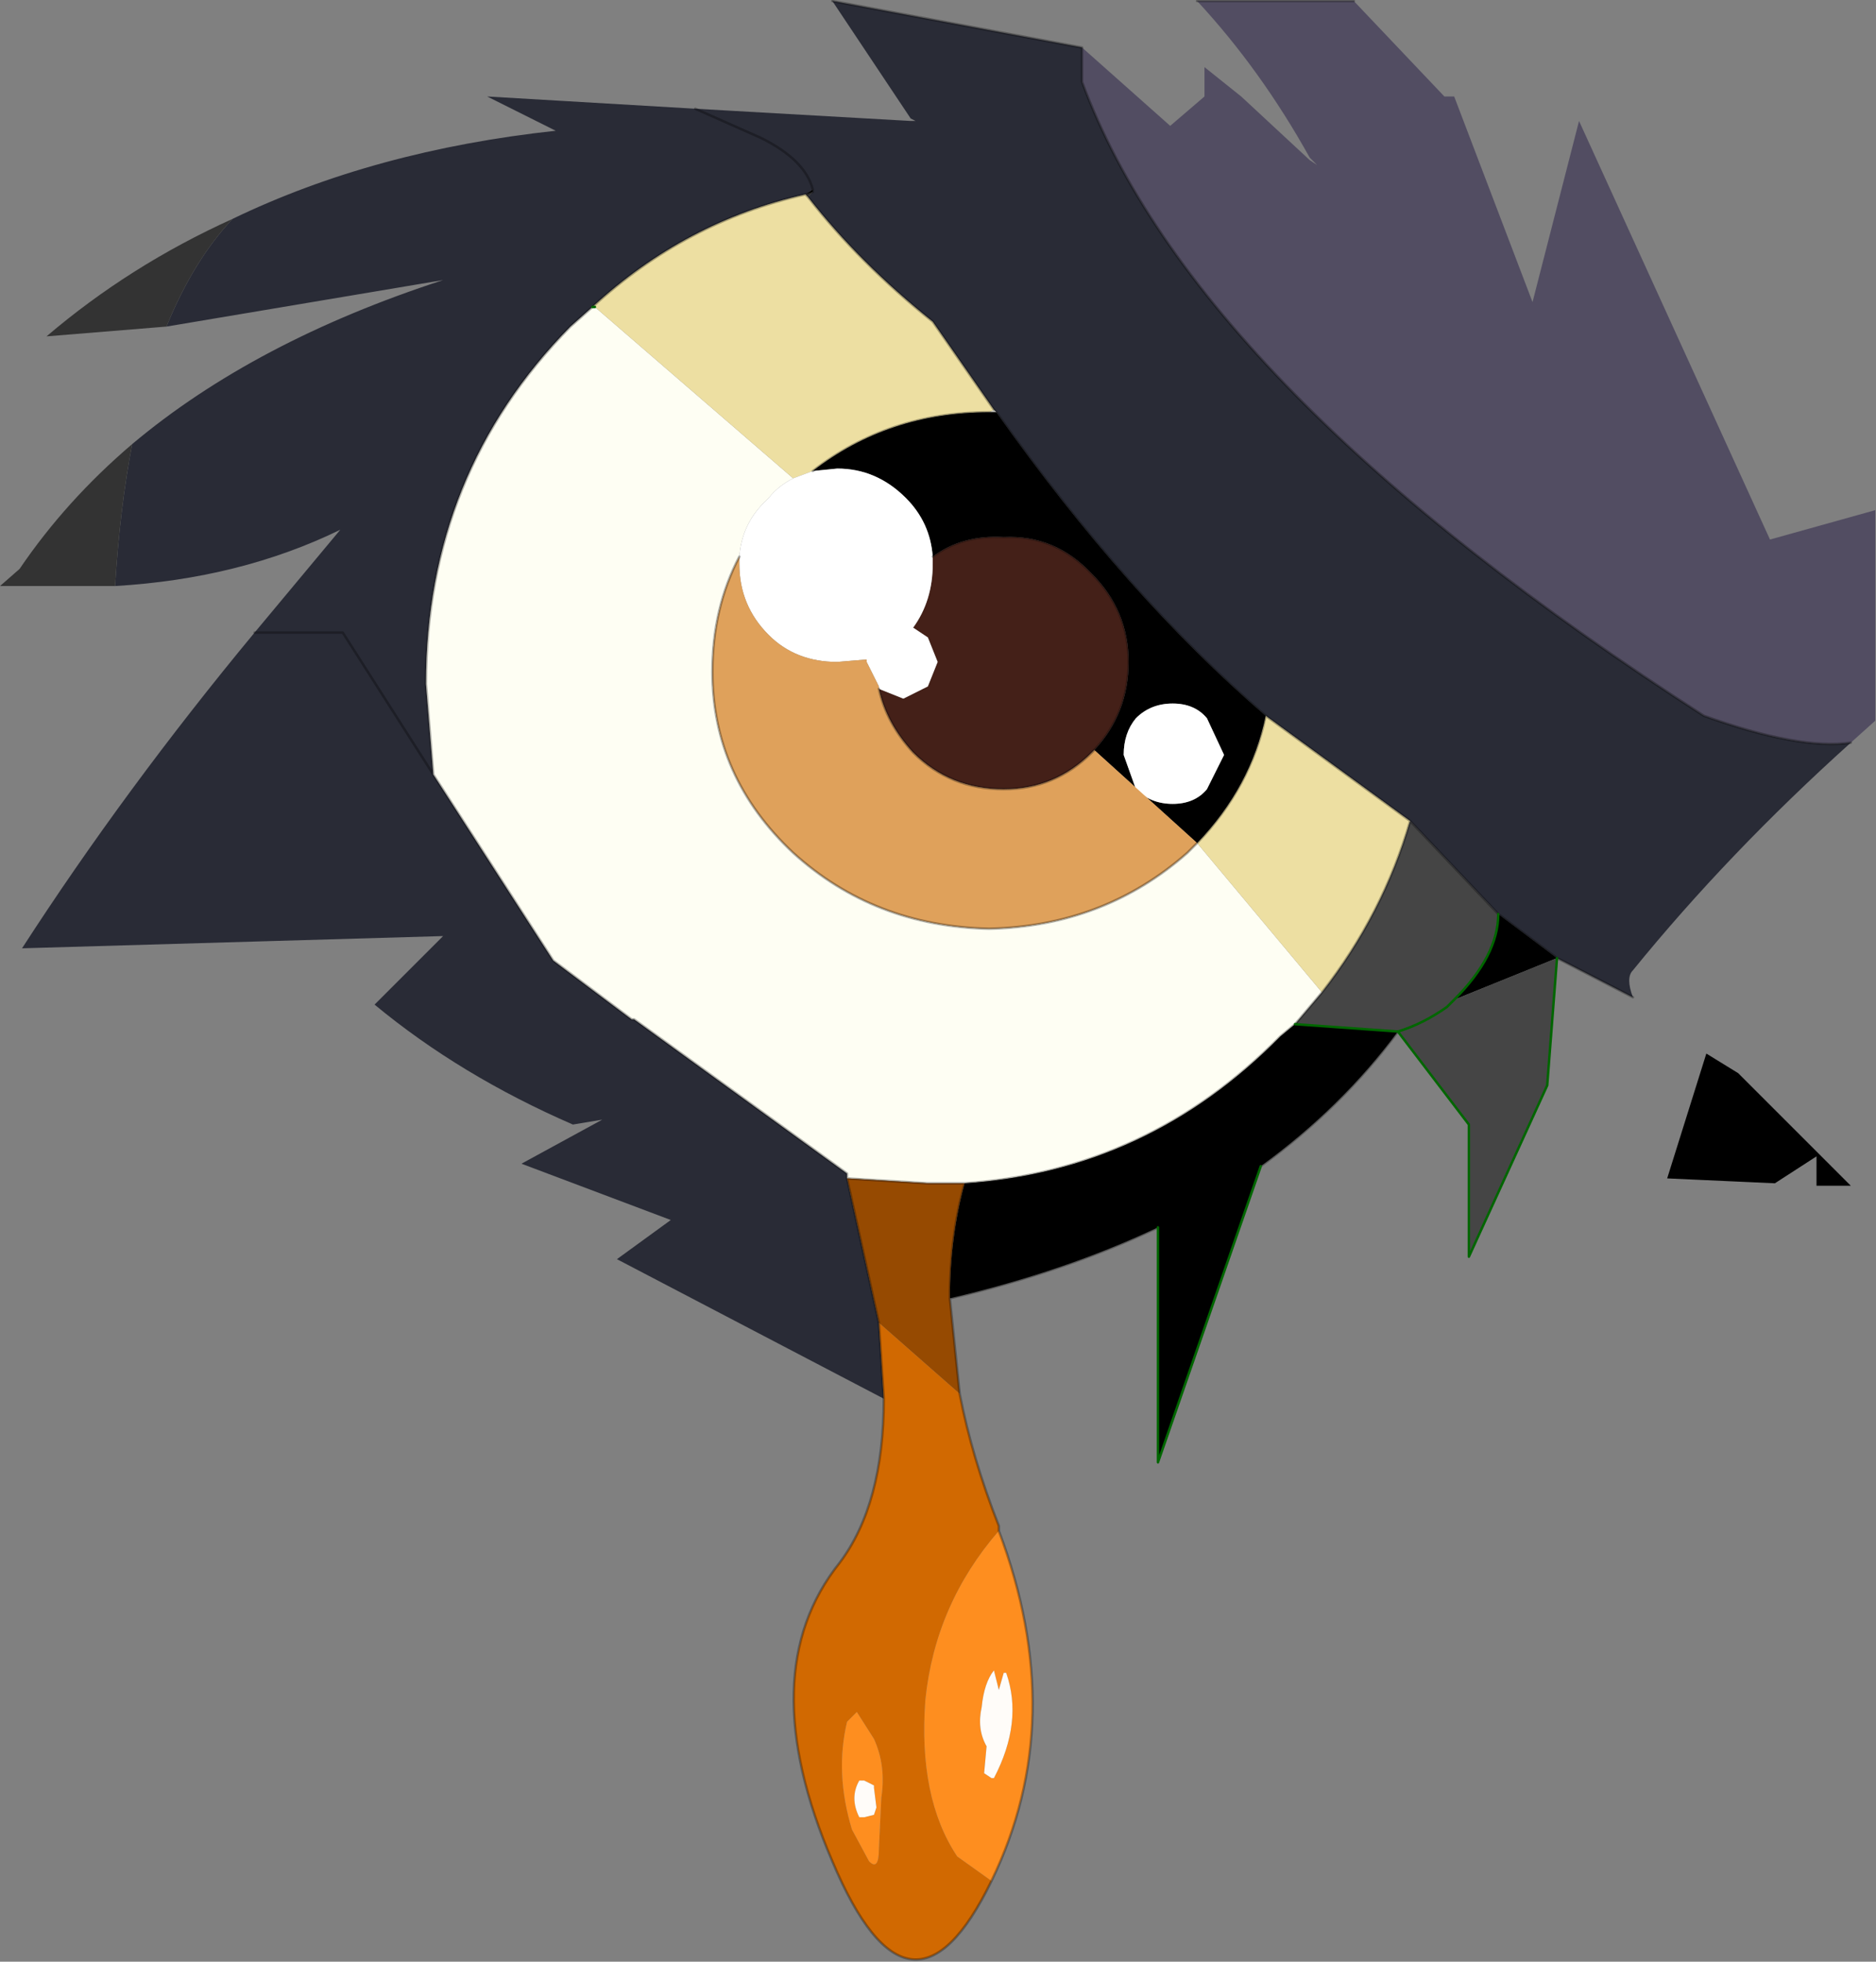 <svg viewBox="0 0 18.238 19.074" xmlns="http://www.w3.org/2000/svg" xmlns:xlink="http://www.w3.org/1999/xlink"><rect x="0" y="0" width="18.238" height="19.074" fill="#808080" stroke="none"/><use transform="translate(0 .01) scale(.476)" width="38.3" height="40" xlink:href="#a"/><defs><g id="a"><path d="M37.8 15.15q-1.05.15-3-.55Q24.4 7.9 22.1 1.65v-.7l1.8 1.6.7-.6v-.6l.75.6 1.4 1.3.15.1-.15-.15q-1-1.8-2.3-3.2h3.2l1.85 1.95h.2l1.6 4.2.95-3.7 3.9 8.55 2.15-.6v4.3l-.5.45" fill="#524d62" fill-rule="evenodd"/><path d="M22.1.95v.7Q24.4 7.9 34.8 14.6q1.95.7 3 .55-2.5 2.25-4.45 4.65-.15.15 0 .55l-1.55-.8-1.2-.9-1.8-1.9-2.95-2.15q-2.85-2.45-5.5-6.2l-.05-.05-1.25-1.8Q17.55 5.35 16.5 4l.1-.1v-.05q-.15-.6-1.05-1.05l-1.35-.6 1.35.6q.9.45 1.05 1.05l-.15.1Q14 4.5 12.1 6.25l-.45.4q-2.95 3-2.95 7.3l.15 1.85L7 12.9H5.2 7l1.85 2.9 2.45 3.8 1.6 1.2h.05l4.35 3.15v.1l.65 2.95.1 1.55-5.45-2.85 1.1-.8-3.05-1.15 1.65-.9-.6.1q-2.3-1-4.05-2.45l1.4-1.4-8.6.25q2.1-3.25 4.75-6.45l1.75-2.1q-2.05 1-4.6 1.15.1-1.6.35-2.9 2.5-2.1 6.35-3.35l-5.65.95q.55-1.35 1.35-2.2 2.9-1.4 6.6-1.8l-1.4-.7 4.25.25 4.4.25h.1l-.1-.05L17 0l5.1.95" fill="#292b36" fill-rule="evenodd"/><path d="m16.6 3.9-.1.1-.05-.05.15-.05M2.7 9.05q-.25 1.3-.35 2.9H0l.4-.35q.95-1.4 2.3-2.55m.7-2.4-2.45.2q1.7-1.45 3.8-2.4-.8.85-1.35 2.2" fill="#333" fill-rule="evenodd"/><path d="m20.3 8.35.05.05h-.15l.1-.05M8.85 15.8l-.15-1.85q0-4.3 2.95-7.3l.45-.4h.05-.05.05l4.05 3.5q-.3.15-.5.4l-.1.1q-.45.45-.5 1.1-.55 1.05-.55 2.35 0 2.15 1.65 3.7 1.65 1.5 4 1.55 2.35-.05 4.05-1.55l.2-.2L27 20.25l-.55.65-.3.25q-2.7 2.75-6.45 3h-.75l-1.65-.1v-.1l-4.35-3.15h-.05l-1.6-1.2-2.45-3.8" fill="#fefef3" fill-rule="evenodd"/><path d="M16.5 4q1.05 1.35 2.55 2.55l1.25 1.8-.1.05q-2.05 0-3.6 1.2l-.4.15-4.05-3.5h-.05q1.9-1.75 4.35-2.3l.05.05m9.35 10.6 2.95 2.15q-.55 1.9-1.8 3.5l-2.55-3.05q1.1-1.15 1.4-2.6" fill="#eddfa2" fill-rule="evenodd"/><path d="M16.6 3.85v.05l-.15.05.15-.1m3.75 4.55q2.65 3.75 5.5 6.2-.3 1.45-1.4 2.6l-2.1-1.9q.7-.75.7-1.8t-.75-1.8q-.75-.8-1.8-.75-.85-.05-1.45.4-.05-.7-.55-1.2-.6-.6-1.4-.6l-.5.05q1.55-1.2 3.6-1.2h.15M30.6 18.65l1.2.9-2.1.85q.9-.9.9-1.75m-7.65-3.25.25.7q.3.3.75.3t.7-.3l.35-.7-.35-.75q-.25-.3-.7-.3t-.75.3q-.25.3-.25.75m5.6 5.65q-1.15 1.55-2.8 2.75l-2.1 6.05v-4.8q-1.9.9-4.25 1.45 0-1.25.3-2.35 3.75-.25 6.45-3l.3-.25 2.1.15m5.5 3 .8-2.55.65.4 2.3 2.3h-.7v-.6l-.85.55-2.2-.1" fill-rule="evenodd"/><path d="m17.95 14.05.5.2.5-.25.2-.5-.2-.5-.3-.2q.4-.55.4-1.3v-.15q.6-.45 1.45-.4 1.05-.05 1.8.75.75.75.75 1.8t-.7 1.8l-.05.05q-.75.75-1.8.75-1.1 0-1.85-.75-.55-.6-.7-1.3" fill="#442018" fill-rule="evenodd"/><path d="m16.2 9.75.4-.15.5-.05q.8 0 1.4.6.5.5.55 1.2v.15q0 .75-.4 1.3l.3.2.2.5-.2.5-.5.25-.5-.2V14l-.25-.5v-.05l-.6.05q-.85 0-1.4-.55-.6-.6-.6-1.45v-.15q.05-.65.5-1.1l.1-.1q.2-.25.5-.4m6.75 5.65q0-.45.25-.75.3-.3.75-.3t.7.3l.35.75-.35.7q-.25.3-.7.3t-.75-.3l-.25-.7" fill="#fff" fill-rule="evenodd"/><path d="M17.95 14.05q.15.7.7 1.3.75.75 1.85.75 1.05 0 1.8-.75l.05-.05 2.1 1.9-.2.2q-1.7 1.5-4.05 1.55-2.35-.05-4-1.55-1.65-1.55-1.65-3.7 0-1.3.55-2.35v.15q0 .85.6 1.45.55.55 1.4.55l.6-.05v.05l.25.5v.05" fill="#dfa15b" fill-rule="evenodd"/><path d="m28.8 16.75 1.8 1.9q0 .85-.9 1.75l-.15.15q-.5.35-1 .5.5-.15 1-.5l.15-.15 2.1-.85-.2 2.6-1.6 3.5v-2.7l-1.45-1.9-2.1-.15.55-.65q1.25-1.6 1.8-3.5" fill="#454545" fill-rule="evenodd"/><path d="m19.4 26.5.2 1.95L17.95 27l-.65-2.95 1.65.1h.75q-.3 1.1-.3 2.35" fill="#964a01" fill-rule="evenodd"/><path d="M19.6 28.45q.25 1.3.8 2.7v.1q-1.3 1.5-1.5 3.45-.15 2 .65 3.2l.7.5Q18.6 41.8 17 38q-1.65-3.85.15-6.1.9-1.2.9-3.35l-.1-1.55 1.65 1.45m-2.1 6.5-.2.2q-.25 1.05.1 2.2l.35.65q.2.2.2-.25L18 36.7q.1-.65-.15-1.2l-.35-.55" fill="#d16901" fill-rule="evenodd"/><path d="M20.4 31.25q1.45 3.85-.15 7.15l-.7-.5q-.8-1.2-.65-3.2.2-1.95 1.5-3.45m0 3.25-.1-.4q-.2.25-.25.75-.1.45.1.8l-.05.55.15.1h.05q.6-1.15.25-2.15h-.05l-.1.35m-2.55 2v-.05l-.2-.1h-.1q-.2.35 0 .75h.1l.2-.05.05-.15-.05-.4m-.35-1.55.35.55q.25.55.15 1.2l-.05 1.05q0 .45-.2.25l-.35-.65q-.35-1.15-.1-2.2l.2-.2" fill="#fe8e1f" fill-rule="evenodd"/><path d="m20.4 34.5.1-.35h.05q.35 1-.25 2.15h-.05l-.15-.1.05-.55q-.2-.35-.1-.8.05-.5.25-.75l.1.4m-2.55 2 .05.4-.05.15-.2.05h-.1q-.2-.4 0-.75h.1l.2.1v.05" fill="#fffcf9" fill-rule="evenodd"/><path d="M22.1.95v.7Q24.4 7.9 34.8 14.6q1.95.7 3 .55M27.65 0h-3.2M22.1.95 17 0m-2.8 2.2 1.35.6q.9.45 1.05 1.05v.05m-.1.1q1.05 1.35 2.55 2.55l1.25 1.8.05.05q2.65 3.75 5.5 6.2l2.95 2.15 1.8 1.9 1.2.9 1.55.8M5.2 12.9H7l1.85 2.9-.15-1.85q0-4.3 2.95-7.3l.45-.4q1.9-1.75 4.35-2.3l.15-.05m0 5.7q1.55-1.2 3.6-1.2M16.5 4l-.05-.05m1.5 10.1q.15.7.7 1.3.75.75 1.85.75 1.05 0 1.8-.75l.05-.05q.7-.75.7-1.8t-.75-1.8q-.75-.8-1.8-.75-.85-.05-1.45.4m1.3-2.95h-.15m-5.1 2.95q-.55 1.05-.55 2.35 0 2.15 1.65 3.7 1.65 1.5 4 1.55 2.35-.05 4.05-1.55l.2-.2q1.1-1.15 1.4-2.6m2.7 6.45q-1.15 1.55-2.8 2.75m-2.1 1.25q-1.9.9-4.25 1.45l.2 1.95q.25 1.3.8 2.7v.1q1.45 3.85-.15 7.15Q18.6 41.8 17 38q-1.65-3.85.15-6.1.9-1.2.9-3.35l-.1-1.55m8.5-6.1-.3.25q-2.7 2.75-6.45 3-.3 1.1-.3 2.35m7.05-5.6.55-.65m-9.7 3.8 1.65.1h.75M8.85 15.8l2.45 3.8 1.6 1.2h.05l4.35 3.15v.1l.65 2.95M28.8 16.75q-.55 1.9-1.8 3.5" fill="none" stroke="#000" stroke-linecap="round" stroke-linejoin="round" stroke-opacity=".302" stroke-width=".05"/><path d="M12.15 6.25h-.05m19.7 13.3-.2 2.6-1.6 3.5v-2.7l-1.45-1.9q.5-.15 1-.5l.15-.15q.9-.9.9-1.75m-4.85 5.15-2.1 6.05v-4.8m4.9-4-2.1-.15" fill="none" stroke="#060" stroke-linecap="round" stroke-linejoin="round" stroke-width=".05"/></g></defs></svg>